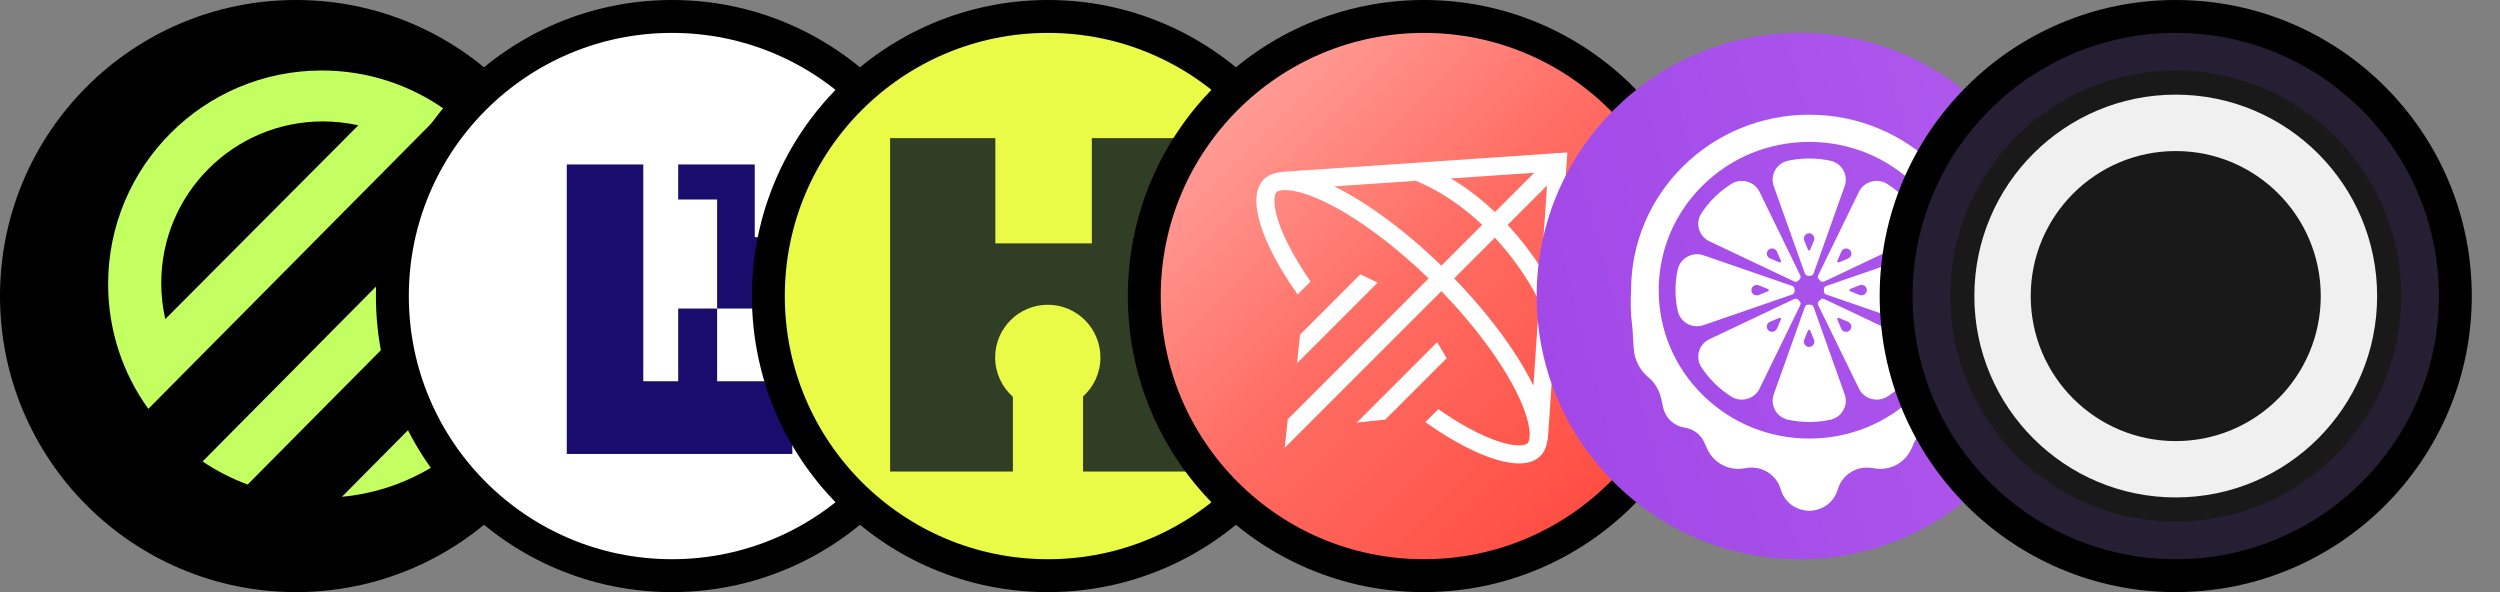 <svg width="76" height="18" viewBox="0 0 76 18" fill="none" xmlns="http://www.w3.org/2000/svg">
<rect x="0" y="0" width="76" height="18" fill="#808080" stroke="none"/>
<circle cx="9" cy="9" r="8.5" fill="black" stroke="black"/>
<path fill-rule="evenodd" clip-rule="evenodd" d="M15.855 6.334L7.528 14.73C7.042 14.55 6.583 14.313 6.159 14.028L15.141 4.97C15.43 5.392 15.671 5.849 15.855 6.334ZM10.394 15.103C13.509 14.811 15.985 12.319 16.251 9.197L10.394 15.103ZM4.509 12.429L13.529 3.333C12.47 2.584 11.177 2.143 9.781 2.143C6.195 2.143 3.287 5.051 3.287 8.637C3.287 10.053 3.74 11.362 4.509 12.429ZM5.025 9.7L10.893 3.81C10.546 3.732 10.185 3.691 9.815 3.691C7.101 3.691 4.902 5.891 4.902 8.604C4.902 8.981 4.944 9.348 5.025 9.7Z" fill="#C3FF61"/>
<circle cx="20.428" cy="9" r="8.5" fill="white" stroke="black"/>
<path d="M17.23 5H19.556V11.59H20.617V9.38H21.801V6.065H20.617V5H22.944V7.21H24.087V5H25.23V7.21H24.087V9.38H21.801V11.59H24.087V13.8H17.23V5Z" fill="#190C6D"/>
<circle cx="31.858" cy="9" r="8.5" fill="#E9FB46" stroke="black"/>
<path fill-rule="evenodd" clip-rule="evenodd" d="M27.059 4.2H30.259V7.4H33.192V4.2H36.659V14.334H32.925V12.053C33.249 11.76 33.453 11.336 33.453 10.865C33.453 9.982 32.736 9.265 31.853 9.265C30.969 9.265 30.253 9.982 30.253 10.865C30.253 11.342 30.461 11.77 30.792 12.063V14.334H27.059V4.2Z" fill="#2F3E24"/>
<circle cx="43.286" cy="9" r="8.5" fill="url(#paint0_linear_9613_33035)" stroke="black"/>
<path fill-rule="evenodd" clip-rule="evenodd" d="M47.61 5.187L47.053 13.378L47.041 13.39C47.015 13.585 46.945 13.745 46.827 13.863C46.29 14.399 44.906 13.947 43.329 12.833L43.723 12.439C44.123 12.717 44.505 12.947 44.859 13.125C45.335 13.364 45.729 13.493 46.022 13.529C46.322 13.566 46.418 13.496 46.439 13.475C46.459 13.454 46.529 13.359 46.493 13.058C46.457 12.765 46.328 12.371 46.088 11.895C45.639 11.002 44.853 9.92 43.818 8.852L39.056 13.613L39.148 12.746L43.429 8.464C42.361 7.428 41.279 6.642 40.387 6.193C39.91 5.954 39.516 5.825 39.224 5.789C38.923 5.752 38.827 5.822 38.807 5.843C38.786 5.864 38.716 5.959 38.752 6.26C38.788 6.553 38.917 6.947 39.157 7.423C39.334 7.776 39.565 8.159 39.842 8.559L39.448 8.953C38.335 7.376 37.882 5.992 38.419 5.455C38.537 5.336 38.697 5.266 38.892 5.241C38.896 5.237 38.9 5.233 38.904 5.229L47.095 4.672L47.648 4.634L47.61 5.187ZM44.108 5.425L46.641 5.253L45.447 6.446C44.966 5.988 44.496 5.656 44.108 5.425M43.04 5.497L40.559 5.666C41.53 6.141 42.689 6.981 43.818 8.076L45.059 6.834C44.539 6.341 44.035 6.006 43.65 5.791C43.484 5.698 43.313 5.613 43.138 5.538C43.1 5.521 43.067 5.508 43.04 5.497ZM45.444 7.226L44.206 8.464C45.301 9.593 46.141 10.752 46.616 11.724L46.79 9.163C46.778 9.137 46.764 9.107 46.746 9.071C46.661 8.902 46.569 8.737 46.47 8.575C46.248 8.212 45.914 7.734 45.444 7.225M45.833 6.837C46.286 7.327 46.622 7.791 46.858 8.163L47.029 5.64L45.833 6.837ZM41.356 8.338L39.522 10.172L39.431 11.04L41.879 8.592L41.356 8.338ZM43.69 10.403L41.245 12.847L42.112 12.756L43.979 10.89L43.69 10.403Z" fill="white"/>
<circle cx="54.714" cy="9" r="8" fill="url(#paint1_linear_9613_33035)"/>
<path fill-rule="evenodd" clip-rule="evenodd" d="M60.419 8.823V8.828L60.421 8.872C60.44 9.202 60.43 9.532 60.391 9.86L60.374 10.002L60.339 10.587C60.317 10.955 60.133 11.295 59.835 11.518C59.67 11.68 59.556 11.885 59.506 12.11L59.441 12.399C59.371 12.712 59.113 12.95 58.791 12.999C58.518 13.04 58.288 13.219 58.182 13.471L58.149 13.552L58.092 13.67C57.897 14.08 57.45 14.312 56.997 14.241L56.902 14.226C56.442 14.153 55.999 14.431 55.871 14.872C55.747 15.297 55.377 15.521 55.002 15.529C54.627 15.521 54.257 15.297 54.133 14.872C54.005 14.431 53.562 14.153 53.102 14.226L53.007 14.241C52.553 14.312 52.107 14.08 51.911 13.67L51.855 13.552L51.821 13.471C51.716 13.219 51.485 13.04 51.212 12.999C50.891 12.95 50.633 12.712 50.563 12.399L50.498 12.11C50.447 11.885 50.333 11.68 50.168 11.518C49.871 11.295 49.687 10.955 49.664 10.587L49.629 10.002L49.613 9.86C49.574 9.532 49.564 9.202 49.583 8.872L49.585 8.828V8.823C49.585 8.103 49.728 7.404 50.011 6.746C50.284 6.11 50.674 5.54 51.172 5.05C51.669 4.56 52.248 4.175 52.893 3.906C53.561 3.628 54.271 3.487 55.002 3.487C55.733 3.487 56.442 3.628 57.11 3.906C57.756 4.175 58.335 4.56 58.832 5.05C59.329 5.54 59.72 6.11 59.993 6.746C60.275 7.404 60.419 8.103 60.419 8.823ZM55.002 13.332C56.224 13.332 57.374 12.863 58.238 12.011C59.103 11.16 59.579 10.027 59.579 8.823C59.579 7.619 59.103 6.486 58.238 5.635C57.374 4.783 56.224 4.314 55.002 4.314C53.779 4.314 52.63 4.783 51.765 5.635C50.901 6.486 50.425 7.619 50.425 8.823C50.425 10.027 50.901 11.16 51.765 12.011C52.63 12.863 53.779 13.332 55.002 13.332ZM57.376 5.594C57.073 5.401 56.667 5.514 56.511 5.834L55.274 8.369C55.254 8.41 55.262 8.46 55.294 8.493L55.336 8.535C55.369 8.568 55.419 8.576 55.461 8.555L58.034 7.336C58.358 7.182 58.473 6.782 58.277 6.484C58.043 6.127 57.736 5.824 57.374 5.594H57.376ZM56.187 7.857L55.904 7.976C55.873 7.989 55.843 7.959 55.855 7.928L55.975 7.65C56.002 7.588 56.065 7.55 56.133 7.554C56.214 7.559 56.278 7.622 56.283 7.702C56.288 7.769 56.249 7.832 56.186 7.858L56.187 7.857V7.857ZM55.52 8.692C55.476 8.707 55.446 8.748 55.446 8.794V8.852C55.446 8.898 55.475 8.939 55.52 8.954L58.215 9.885C58.555 10.002 58.923 9.799 58.999 9.453C59.089 9.038 59.089 8.609 58.999 8.194C58.923 7.846 58.556 7.644 58.215 7.762L55.52 8.693V8.692ZM56.711 8.925C56.666 8.975 56.593 8.992 56.53 8.967L56.245 8.853C56.214 8.841 56.214 8.798 56.245 8.785L56.53 8.671C56.593 8.646 56.666 8.663 56.711 8.713C56.765 8.773 56.765 8.863 56.711 8.923V8.925ZM55.462 9.092L58.035 10.311L58.035 10.312H58.037C58.361 10.466 58.475 10.865 58.28 11.164C58.046 11.52 57.738 11.824 57.376 12.054C57.073 12.247 56.668 12.133 56.512 11.813L55.274 9.278C55.254 9.236 55.262 9.187 55.295 9.155L55.337 9.113C55.369 9.081 55.42 9.073 55.462 9.092ZM56.131 10.088C56.212 10.082 56.277 10.019 56.282 9.94L56.283 9.941C56.287 9.873 56.248 9.811 56.185 9.784L55.903 9.666C55.871 9.652 55.84 9.683 55.854 9.714L55.973 9.992C55.999 10.053 56.063 10.092 56.131 10.088ZM55.134 9.334C55.118 9.291 55.077 9.262 55.03 9.262H54.971C54.924 9.262 54.882 9.29 54.867 9.334L53.922 11.989C53.803 12.324 54.008 12.687 54.361 12.761C54.782 12.851 55.218 12.851 55.639 12.761C55.992 12.687 56.198 12.324 56.078 11.989L55.134 9.334H55.134ZM55.103 10.507C55.043 10.56 54.952 10.56 54.89 10.507C54.839 10.462 54.822 10.391 54.848 10.328L54.962 10.048C54.974 10.018 55.018 10.018 55.031 10.048L55.145 10.328C55.171 10.391 55.153 10.462 55.102 10.507H55.103H55.103ZM54.555 8.852C54.555 8.898 54.525 8.939 54.482 8.954V8.954L51.787 9.884C51.446 10.002 51.078 9.8 51.003 9.452C50.912 9.037 50.912 8.608 51.003 8.193C51.079 7.847 51.447 7.644 51.787 7.761L54.482 8.692C54.526 8.707 54.555 8.748 54.555 8.794V8.852ZM53.464 8.673C53.401 8.648 53.328 8.665 53.283 8.715V8.715V8.717C53.229 8.777 53.229 8.867 53.283 8.927C53.328 8.977 53.401 8.994 53.464 8.969L53.748 8.855C53.78 8.842 53.78 8.799 53.748 8.787L53.464 8.673ZM54.706 9.155L54.664 9.113C54.631 9.08 54.581 9.072 54.539 9.092L51.966 10.312C51.642 10.465 51.527 10.865 51.723 11.164C51.957 11.52 52.264 11.824 52.627 12.054C52.929 12.247 53.335 12.133 53.491 11.813L54.727 9.278C54.748 9.236 54.739 9.187 54.707 9.155H54.706V9.155ZM54.139 9.713L54.019 9.991C53.992 10.053 53.929 10.091 53.861 10.087C53.78 10.082 53.715 10.018 53.71 9.939C53.706 9.871 53.745 9.809 53.808 9.782L54.091 9.664C54.122 9.65 54.152 9.681 54.14 9.712L54.139 9.713ZM54.867 8.312C54.882 8.355 54.924 8.384 54.971 8.384H55.03C55.077 8.384 55.118 8.356 55.134 8.312L56.078 5.657C56.198 5.322 55.992 4.959 55.639 4.885C55.218 4.796 54.782 4.796 54.361 4.885C54.008 4.959 53.803 5.322 53.922 5.657L54.867 8.312ZM54.889 7.133C54.95 7.079 55.041 7.079 55.103 7.133C55.154 7.177 55.171 7.249 55.145 7.311L55.031 7.591C55.019 7.622 54.975 7.622 54.962 7.591L54.848 7.311C54.822 7.249 54.84 7.178 54.891 7.133H54.89H54.889ZM54.54 8.555L51.967 7.336H51.966C51.642 7.182 51.527 6.782 51.723 6.484C51.957 6.127 52.265 5.824 52.627 5.594C52.929 5.401 53.335 5.514 53.491 5.834L54.727 8.369C54.748 8.411 54.74 8.46 54.707 8.493L54.665 8.535C54.633 8.567 54.582 8.576 54.54 8.555ZM53.862 7.553C53.781 7.558 53.717 7.621 53.711 7.701L53.71 7.7C53.706 7.767 53.746 7.83 53.808 7.856L54.091 7.975C54.122 7.988 54.153 7.958 54.14 7.927L54.02 7.649C53.994 7.588 53.931 7.549 53.862 7.553Z" fill="white"/>
<circle cx="66.142" cy="9" r="8.5" fill="#261F34" stroke="black"/>
<path d="M66.142 15.857C62.355 15.857 59.285 12.787 59.285 9C59.285 5.213 62.355 2.143 66.142 2.143C69.929 2.143 72.999 5.213 72.999 9C72.999 12.787 69.929 15.857 66.142 15.857Z" fill="#191919"/>
<path d="M66.142 15.122C62.761 15.122 60.02 12.381 60.02 9C60.02 5.619 62.761 2.877 66.142 2.877C69.523 2.877 72.265 5.619 72.265 9C72.265 12.381 69.523 15.122 66.142 15.122Z" fill="#F0F0F0"/>
<path d="M66.143 13.409C63.708 13.409 61.734 11.435 61.734 9C61.734 6.566 63.708 4.592 66.143 4.592C68.577 4.592 70.551 6.566 70.551 9C70.551 11.435 68.577 13.409 66.143 13.409Z" fill="#191919"/>
<defs>
<linearGradient id="paint0_linear_9613_33035" x1="35.286" y1="1" x2="51.286" y2="17" gradientUnits="userSpaceOnUse">
<stop stop-color="#FFB0AB"/>
<stop offset="0.464" stop-color="#FF6D63"/>
<stop offset="1" stop-color="#FF4337"/>
</linearGradient>
<linearGradient id="paint1_linear_9613_33035" x1="99.235" y1="-20.804" x2="6.146" y2="3.973" gradientUnits="userSpaceOnUse">
<stop stop-color="#D188FF"/>
<stop offset="1" stop-color="#831FD8"/>
</linearGradient>
</defs>
</svg>
